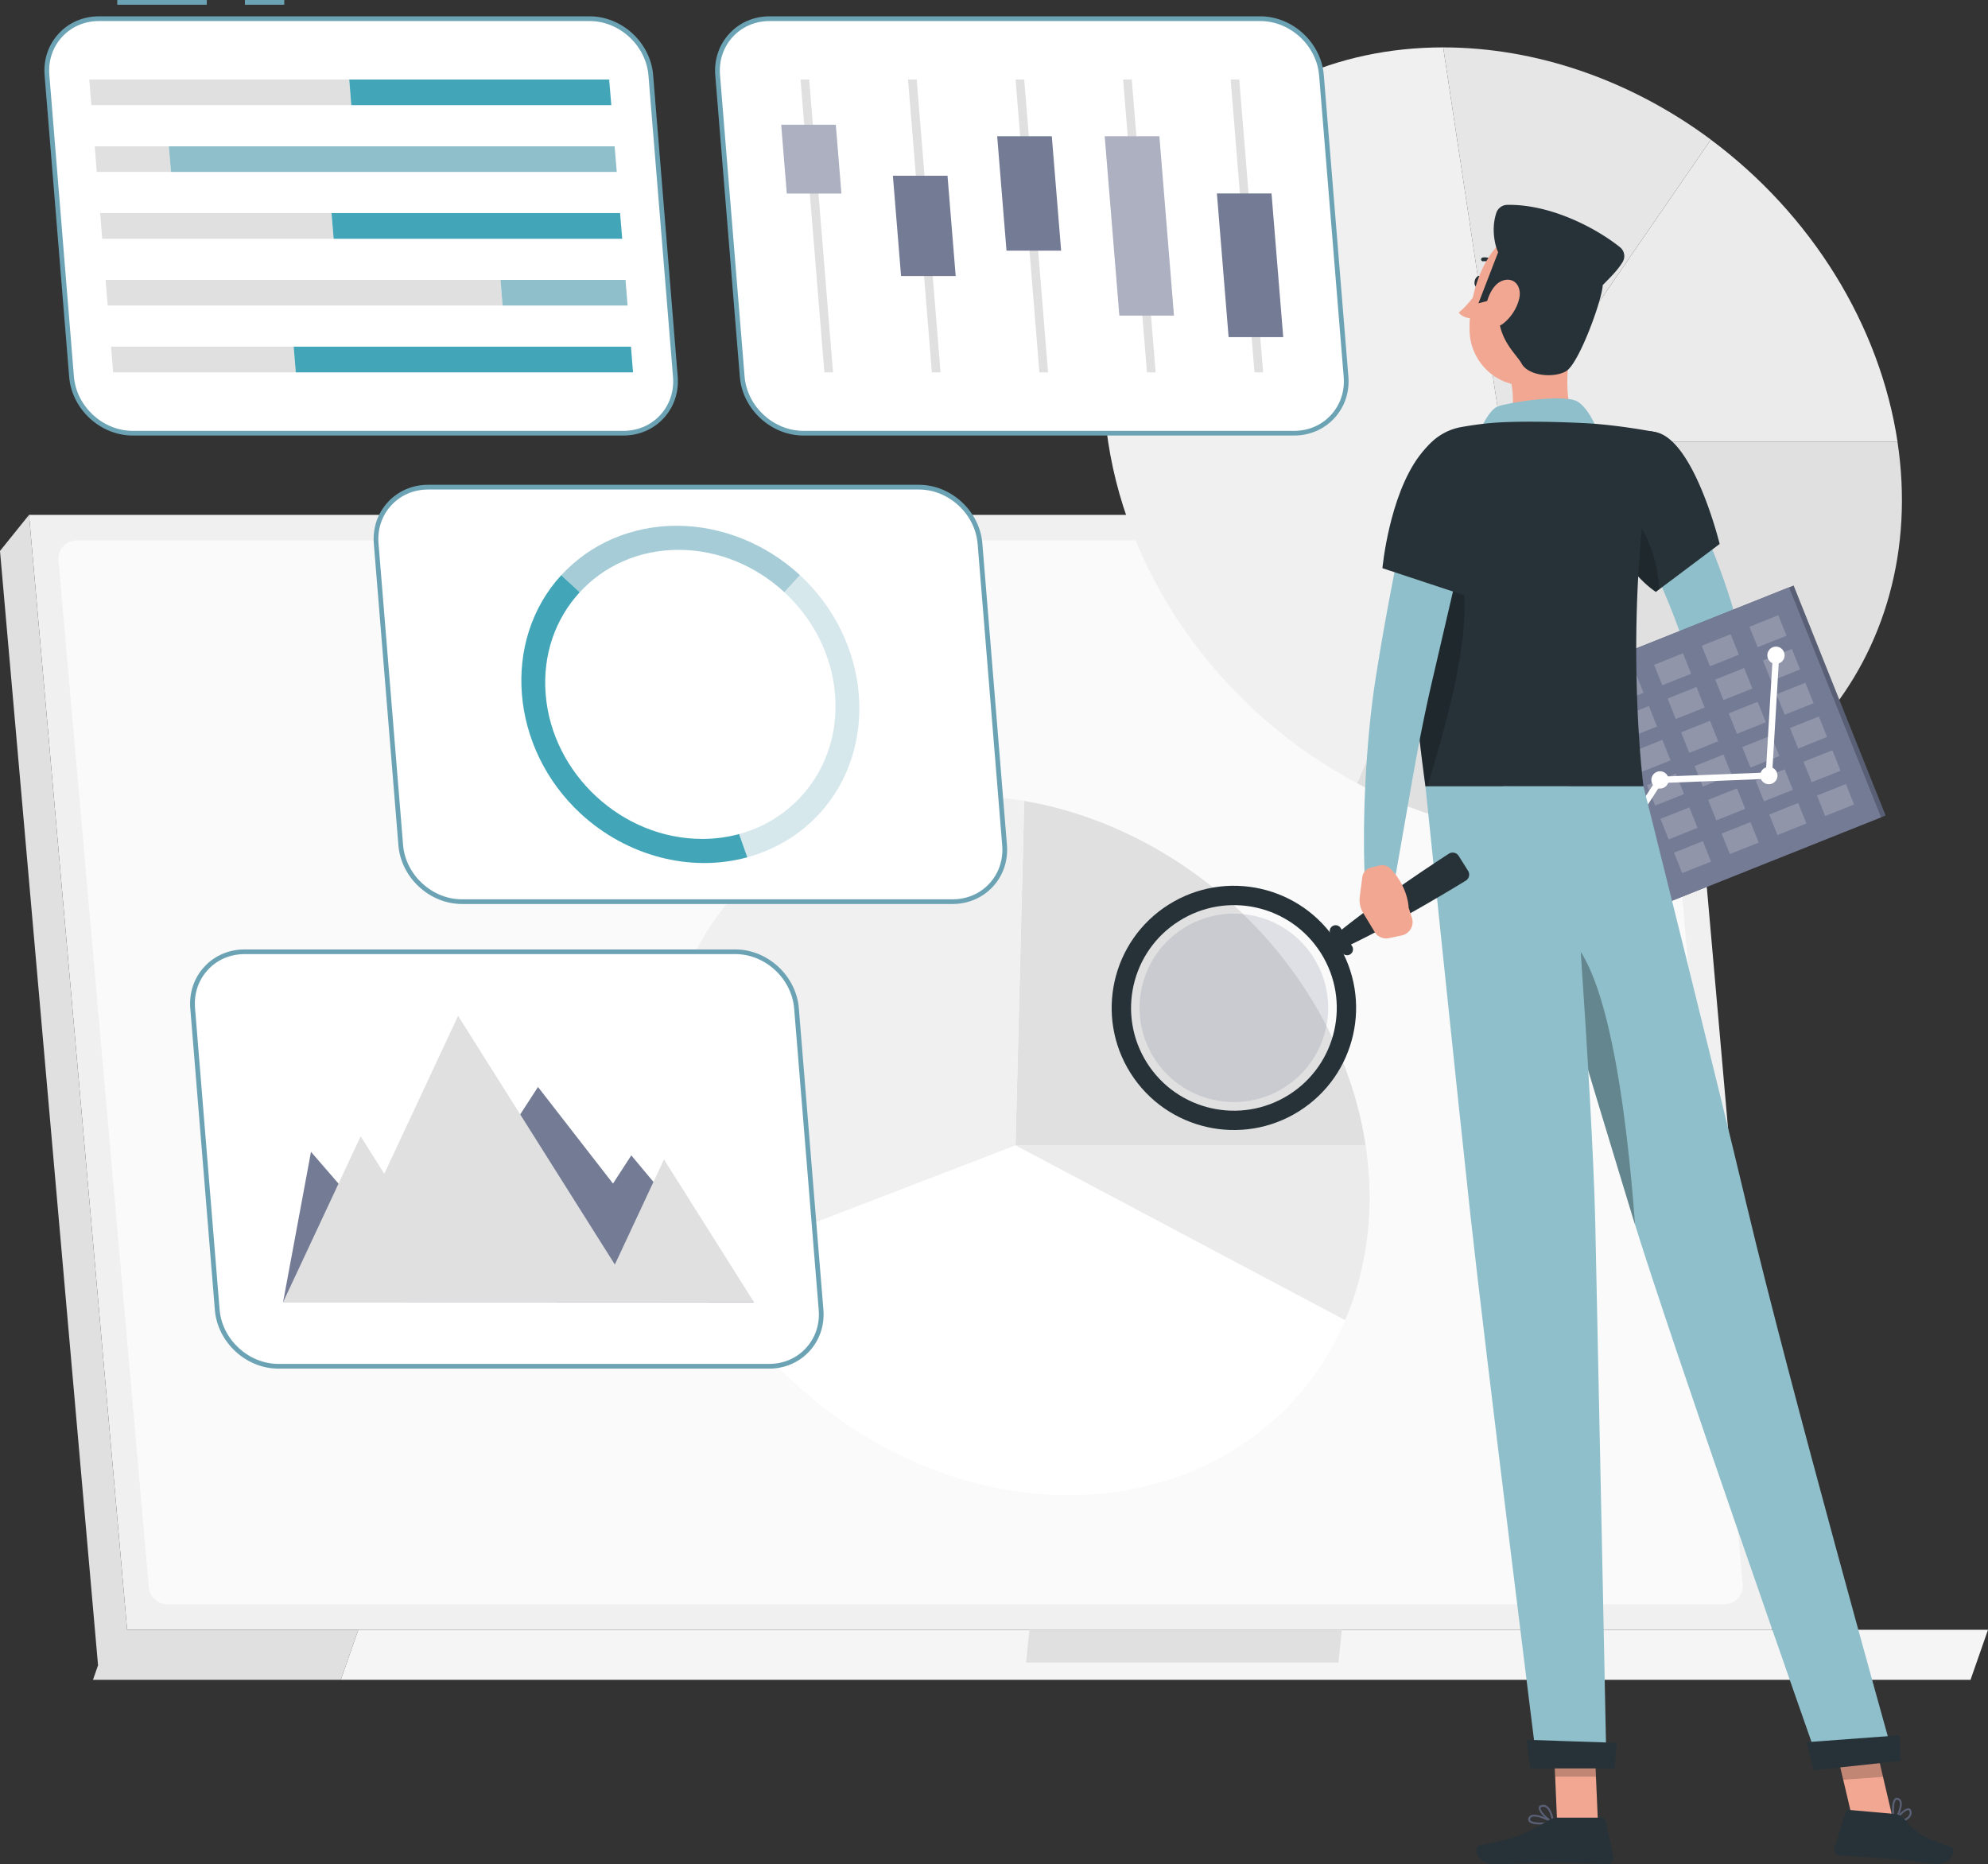 <svg width="449" height="421" viewBox="0 0 449 421" fill="none" xmlns="http://www.w3.org/2000/svg">
    <rect x="0" y="0" width="449" height="421" fill="#333333" stroke="none"/>
    <g clip-path="url(#sbfsj7o18a)">
        <path d="M400.251 368.082H28.711L6.557 116.283h371.54l22.154 251.799z" fill="#F0F0F0"/>
        <path d="m22.142 376.094 6.569-8.012L6.556 116.283 0 124.431l22.142 251.663z" fill="#E0E0E0"/>
        <path d="M33.618 358.52 13.211 126.581a4.184 4.184 0 0 1 4.17-4.547h351.637a4.194 4.194 0 0 1 4.17 3.81l20.408 231.939a4.184 4.184 0 0 1-4.17 4.547H37.788c-2.165 0-3.985-1.659-4.17-3.81z" fill="#FAFAFA"/>
        <path d="M80.929 368.082H24.947l-3.949 11.306h55.97l3.96-11.306z" fill="#E0E0E0"/>
        <path d="M80.929 368.082H449l-3.948 11.306H76.968l3.96-11.306z" fill="#F5F5F5"/>
        <path d="M232.502 368.082h70.559l-.763 7.398h-70.559l.763-7.398zM339.41 99.766h89.146c7.393 48.863-26.78 89.062-75.676 89.062-15.647 0-31.638-4.117-46.375-11.933l32.905-77.13z" fill="#E0E0E0"/>
        <path d="m339.41 99.766 46.99-68.219c11.231 8.357 20.838 18.803 28.12 30.588 7.282 11.786 12.08 24.64 14.048 37.643H339.41v-.012z" fill="#EBEBEB"/>
        <path d="m339.409 99.766-13.457-89.062c10.395 0 20.998 1.819 31.306 5.37 10.309 3.552 20.174 8.788 29.154 15.46l-47.003 68.232z" fill="#E6E6E6"/>
        <path d="m339.41 99.766-32.906 77.128c-29.953-15.89-51.43-45.348-56.228-77.128-7.392-48.863 26.78-89.062 75.676-89.062l13.458 89.062z" fill="#F0F0F0"/>
        <path d="M229.365 258.693h79.071c1.046 6.907 1.181 13.777.394 20.45-.775 6.673-2.473 13.076-5.019 19.048l-74.446-39.498z" fill="#EBEBEB"/>
        <path d="m229.365 258.693 1.968-77.804c18.796 3.219 36.83 12.793 50.927 27.024 14.097 14.219 23.372 32.211 26.176 50.78h-79.071z" fill="#E0E0E0"/>
        <path d="m229.365 258.693-70.227 27.025c-4.465-8.664-7.466-17.808-8.856-27.025-6.557-43.345 23.753-79.009 67.126-79.009 4.601 0 9.263.406 13.913 1.205l-1.956 77.804z" fill="#F0F0F0"/>
        <path d="m229.365 258.693 74.458 39.498c-10.419 24.42-34.295 39.499-62.513 39.499-33.164 0-66.118-20.843-82.171-51.985l70.226-27.012zM215.133 203.636H104.337c-7.036 0-13.248-5.751-13.826-12.768l-5.548-68.072c-.578-7.029 4.712-12.768 11.748-12.768h110.807c7.037 0 13.249 5.751 13.827 12.768l5.547 68.072c.554 7.017-4.723 12.768-11.759 12.768z" fill="#fff"/>
        <path d="M215.132 204.165H104.337c-7.32 0-13.765-5.948-14.356-13.261l-5.547-68.071c-.296-3.551.836-6.907 3.173-9.438 2.325-2.519 5.56-3.908 9.103-3.908h110.808c7.319 0 13.765 5.948 14.355 13.26l5.548 68.071c.295 3.552-.837 6.907-3.174 9.439-2.337 2.519-5.572 3.908-9.115 3.908zM96.698 110.556c-3.248 0-6.2 1.266-8.316 3.564-2.128 2.31-3.161 5.383-2.89 8.627l5.547 68.071c.554 6.772 6.52 12.29 13.298 12.29h110.808c3.247 0 6.199-1.266 8.315-3.564 2.128-2.31 3.161-5.383 2.891-8.627l-5.548-68.072c-.554-6.771-6.52-12.289-13.297-12.289H96.698z" fill="#6BA3B5"/>
        <path d="M185.069 183.764c-4.343 4.732-9.964 8.124-16.287 9.857l-1.833-5.248c13.642-3.724 22.88-16.431 21.65-31.535-.738-9.02-5.056-17.181-11.452-23.092l3.53-3.846c15.992 14.772 17.972 39.092 4.392 53.864z" fill="#D7E8ED"/>
        <path d="m180.678 129.9-3.531 3.846c-6.396-5.911-14.86-9.561-23.888-9.561-9.029 0-16.902 3.662-22.315 9.574l-4.17-3.859c6.569-7.141 15.943-11.159 26.042-11.159 10.111.012 20.124 4.018 27.862 11.159z" fill="#A6CDD7"/>
        <path d="M168.782 193.621c-12.854 3.514-27.222-.259-37.629-9.857-15.979-14.772-17.959-39.08-4.391-53.864l4.17 3.859c-5.437 5.911-8.426 14.059-7.688 23.079 1.464 18.017 17.283 32.629 35.328 32.629 2.916 0 5.733-.381 8.365-1.094l1.845 5.248z" fill="#42A6B8"/>
        <path d="M64.199 0h-8.882v1.07H64.2V0zM46.707 0H26.484v1.07h20.223V0z" fill="#6BA3B5"/>
        <path d="M140.785 97.836H29.977c-7.036 0-13.248-5.751-13.826-12.768l-5.535-68.072c-.579-7.03 4.71-12.78 11.735-12.78h110.807c7.037 0 13.249 5.75 13.827 12.768l5.548 68.071c.565 7.03-4.712 12.781-11.748 12.781z" fill="#fff"/>
        <path d="M140.785 98.365H29.977c-7.319 0-13.764-5.948-14.355-13.26l-5.548-68.072c-.295-3.551.837-6.906 3.174-9.438 2.325-2.52 5.56-3.908 9.103-3.908h110.807c7.32 0 13.765 5.948 14.356 13.26l5.548 68.072c.295 3.551-.837 6.906-3.174 9.438-2.325 2.52-5.56 3.908-9.103 3.908zM22.351 4.756c-3.248 0-6.2 1.266-8.316 3.564-2.128 2.31-3.161 5.37-2.89 8.627l5.547 68.072c.554 6.771 6.52 12.289 13.298 12.289h110.807c3.248 0 6.2-1.266 8.316-3.564 2.128-2.31 3.161-5.383 2.891-8.627l-5.548-68.072c-.554-6.771-6.52-12.289-13.298-12.289H22.351z" fill="#6BA3B5"/>
        <path d="M20.629 23.756H79.34l-.467-5.801H20.161l.468 5.8z" fill="#E0E0E0"/>
        <path d="M138.067 23.756H79.341l-.467-5.801h58.713l.48 5.8z" fill="#42A6B8"/>
        <path d="M21.859 38.835h16.754l-.48-5.789H21.392l.467 5.789z" fill="#E0E0E0"/>
        <path d="M139.297 38.835H38.613l-.48-5.789h100.684l.48 5.789z" fill="#8FBFCB"/>
        <path d="M23.088 53.926h52.268l-.48-5.8H22.62l.468 5.8z" fill="#E0E0E0"/>
        <path d="M140.527 53.926H75.356l-.48-5.8h65.171l.48 5.8z" fill="#42A6B8"/>
        <path d="M24.319 69.005h89.195l-.468-5.788H23.852l.467 5.788z" fill="#E0E0E0"/>
        <path d="M141.744 69.005h-28.231l-.467-5.788h28.231l.467 5.788z" fill="#8FBFCB"/>
        <path d="M25.55 84.097h41.257l-.48-5.8H25.082l.467 5.8z" fill="#E0E0E0"/>
        <path d="M142.975 84.097H66.807l-.48-5.8h76.18l.468 5.8z" fill="#42A6B8"/>
        <path d="M292.26 97.837H181.453c-7.037 0-13.249-5.752-13.827-12.77l-5.548-68.07c-.578-7.03 4.712-12.77 11.748-12.77h110.808c7.036 0 13.248 5.752 13.826 12.77l5.548 68.07c.566 7.018-4.724 12.77-11.748 12.77z" fill="#fff"/>
        <path d="M292.26 98.365H181.452c-7.319 0-13.765-5.948-14.355-13.26l-5.548-68.072c-.295-3.551.836-6.906 3.174-9.438 2.325-2.52 5.56-3.908 9.102-3.908h110.808c7.319 0 13.765 5.948 14.355 13.26l5.548 68.072c.295 3.551-.836 6.906-3.173 9.438-2.338 2.52-5.561 3.908-9.103 3.908zM173.825 4.756c-3.247 0-6.199 1.266-8.315 3.564-2.128 2.31-3.161 5.37-2.891 8.627l5.548 68.072c.553 6.771 6.519 12.289 13.297 12.289h110.808c3.248 0 6.2-1.266 8.316-3.564 2.128-2.31 3.161-5.37 2.89-8.627l-5.547-68.072c-.554-6.771-6.52-12.289-13.298-12.289H173.825z" fill="#6BA3B5"/>
        <path d="M236.709 84.097h-1.956l-5.388-66.142h1.956l5.388 66.142z" fill="#E0E0E0"/>
        <path d="M239.661 56.605h-12.338l-2.103-25.832h12.338l2.103 25.832z" fill="#747B95"/>
        <path d="M212.427 84.097h-1.956l-5.388-66.142h1.956l5.388 66.142z" fill="#E0E0E0"/>
        <path d="M215.846 62.344h-12.338l-1.845-22.649h12.338l1.845 22.65z" fill="#747B95"/>
        <path d="M188.144 84.097h-1.955l-5.388-66.142h1.956l5.387 66.142z" fill="#E0E0E0"/>
        <path d="M190.039 43.714h-12.338l-1.267-15.546h12.338l1.267 15.546z" fill="#ACB0C0"/>
        <path d="M261.003 84.097h-1.956l-5.388-66.142h1.956l5.388 66.142z" fill="#E0E0E0"/>
        <path d="M265.149 71.279h-12.338l-3.309-40.506h12.35l3.297 40.506z" fill="#ACB0C0"/>
        <path d="M285.285 84.097h-1.956l-5.388-66.142h1.956l5.388 66.142z" fill="#E0E0E0"/>
        <path d="M289.824 76.133h-12.337l-2.645-32.444h12.338l2.644 32.444z" fill="#747B95"/>
        <path d="M173.679 308.564H62.883c-7.036 0-13.248-5.752-13.826-12.769l-5.548-68.071c-.578-7.03 4.711-12.769 11.748-12.769h110.807c7.036 0 13.248 5.751 13.827 12.769l5.547 68.071c.566 7.03-4.723 12.769-11.759 12.769z" fill="#fff"/>
        <path d="M173.678 309.105H62.883c-7.32 0-13.765-5.949-14.356-13.261l-5.547-68.071c-.296-3.552.836-6.907 3.173-9.438 2.325-2.52 5.56-3.908 9.103-3.908h110.808c7.319 0 13.765 5.948 14.355 13.26l5.548 68.071c.295 3.552-.837 6.907-3.174 9.438-2.337 2.52-5.56 3.909-9.115 3.909zM55.256 215.483c-3.247 0-6.2 1.266-8.315 3.564-2.129 2.311-3.162 5.383-2.891 8.628l5.548 68.071c.553 6.771 6.52 12.289 13.297 12.289h110.808c3.247 0 6.199-1.265 8.315-3.564 2.128-2.31 3.162-5.37 2.891-8.627l-5.548-68.071c-.553-6.772-6.519-12.29-13.297-12.29H55.256z" fill="#6BA3B5"/>
        <path d="m70.239 260.143 23.888 27.566 27.382-42.215 16.939 21.814 4.133-6.366 27.677 33.145-106.318-.037 6.299-33.907z" fill="#747B95"/>
        <path d="m149.962 261.852-11.096 23.743-35.402-56.163-16.668 35.664-5.339-8.467-17.517 37.458 106.318-.049-20.296-32.186z" fill="#E0E0E0"/>
        <path d="M377.863 104.915c2.965 5.555 5.511 11.048 7.91 16.763 2.337 5.727 4.502 11.54 6.187 17.672.431 1.524.8 3.097 1.156 4.67.148.541.492 2.249.492 3.331.062 1.204-.037 2.298-.184 3.33-.664 4.08-2.104 7.214-3.654 10.176-3.186 5.862-7.023 10.716-11.501 15.3a3.48 3.48 0 0 1-4.92.062 3.47 3.47 0 0 1-.665-4.08l.086-.173c2.633-5.087 5.253-10.458 7.012-15.546.849-2.519 1.525-5.1 1.513-7.005-.012-.454-.025-.872-.098-1.167a1.438 1.438 0 0 0-.099-.357l-.234-.725a74.576 74.576 0 0 0-1.328-3.981c-1.857-5.334-4.17-10.692-6.556-16.014a493.177 493.177 0 0 0-7.48-15.816l-.049-.098a6.965 6.965 0 0 1 3.162-9.34c3.395-1.647 7.491-.308 9.25 2.998z" fill="#8FBFCB"/>
        <path d="m374.026 171.463-5.868 1.843 6.913 8.086s2.67-2.347 3.629-5.739c.32-1.143-.147-2.372-1.119-3.072l-.984-.713a2.985 2.985 0 0 0-2.571-.405zM360.063 178.295l7.406 5.875 7.589-2.778-6.913-8.074-8.082 4.977z" fill="#7F3E3B"/>
        <path d="M334.785 63.807c-.148.725-.652 1.241-1.132 1.143-.479-.099-.738-.762-.59-1.487.148-.725.652-1.241 1.132-1.143.467.098.738.762.59 1.487z" fill="#263238"/>
        <path d="M334.195 65.06s-2.51 3.86-4.736 5.518c1.046 1.463 3.346 1.352 3.346 1.352l1.39-6.87z" fill="#F2A792"/>
        <path d="M338.267 60.317a.44.44 0 0 0 .295-.11.442.442 0 0 0 .025-.615c-1.636-1.77-3.629-1.45-3.715-1.438a.442.442 0 0 0-.357.504.443.443 0 0 0 .504.356c.062-.012 1.624-.233 2.928 1.18a.492.492 0 0 0 .32.123z" fill="#263238"/>
        <path d="M354.996 77.043c-1.316 6.734-2.116 16.05 2.596 20.548 0 0-1.845 6.82-14.356 6.82-13.765 0-6.618-5.985-6.618-5.985 5.72-1.77 5.671-8.283 4.367-13.518l14.011-7.865z" fill="#F2A792"/>
        <path d="M334.194 97.37s2.005-4.757 4.06-5.568c2.054-.823 15.105-2.962 18.107-1.069 3.001 1.893 5.043 7.964 5.043 7.964l-27.21-1.328z" fill="#8FBFCB"/>
        <path d="M347.985 412.053c-1.181 0-2.325-.159-2.707-.688-.135-.184-.233-.504.013-.946.147-.258.381-.43.688-.504 1.538-.418 4.749 1.413 4.884 1.499.074.049.123.135.111.221a.24.24 0 0 1-.173.185c-.578.098-1.709.233-2.816.233zm-1.452-1.782c-.148 0-.295.013-.418.05a.67.67 0 0 0-.431.307c-.16.27-.098.405-.037.479.431.59 2.756.602 4.466.369-.862-.443-2.51-1.205-3.58-1.205z" fill="#595F74"/>
        <path d="M350.764 411.795a.227.227 0 0 1-.086-.024c-1.107-.504-3.309-2.483-3.149-3.527.037-.246.209-.553.812-.615.442-.049.848.086 1.205.369 1.169.958 1.415 3.441 1.427 3.539a.215.215 0 0 1-.086.197c-.025.049-.074.061-.123.061zm-2.239-3.724c-.037 0-.086 0-.135.013-.394.037-.418.196-.431.246-.098.626 1.39 2.187 2.534 2.863-.123-.725-.443-2.212-1.217-2.839a1.107 1.107 0 0 0-.751-.283z" fill="#595F74"/>
        <path d="M360.901 411.586h-9.214l-.922-21.31h9.213l.923 21.31z" fill="#F2A792"/>
        <path d="M351.748 410.517h10.05c.382 0 .701.258.787.627l1.821 8.172a1.34 1.34 0 0 1-1.328 1.635c-3.629-.062-8.87-.271-13.433-.271-5.327 0-5.979.295-12.227.295-3.777 0-4.835-3.822-3.248-4.166 7.209-1.573 9.127-1.745 15.352-5.579.689-.418 1.427-.713 2.226-.713zM374.075 97.615c8.635 1.979 14.318 25.243 14.318 25.243l-14.404 10.814s-7.86-4.866-10.69-15.878c-2.964-11.527 1.944-22.194 10.776-20.179z" fill="#263238"/>
        <path opacity=".2" d="M366.67 113.8c4.687 4.634 7.713 11.946 8.082 19.283l-.763.589s-7.873-4.866-10.702-15.878a43.929 43.929 0 0 1-.455-2.052l3.838-1.942z" fill="#000"/>
        <path d="m405.101 132.236-69.908 27.911 20.775 51.936 69.907-27.911-20.774-51.936z" fill="#595F74"/>
        <path d="m404.071 132.65-68.879 27.501 20.775 51.936 68.879-27.501-20.775-51.936z" fill="#747B95"/>
        <g opacity=".5">
            <path d="m347.807 160.437-6.523 2.604 1.849 4.622 6.522-2.604-1.848-4.622zM358.586 156.144l-6.523 2.604 1.849 4.622 6.523-2.604-1.849-4.622z" fill="#407BFF"/>
            <path d="m369.349 151.844-6.523 2.604 1.849 4.622 6.522-2.604-1.848-4.622zM380.111 147.544l-6.522 2.605 1.849 4.621 6.522-2.604-1.849-4.622zM390.874 143.245l-6.522 2.604 1.848 4.621 6.523-2.604-1.849-4.621zM401.648 138.947l-6.522 2.604 1.849 4.622 6.522-2.604-1.849-4.622z" fill="#ACB0C0"/>
            <path d="m350.86 168.065-6.522 2.605 1.849 4.621 6.522-2.604-1.849-4.622zM361.634 163.764l-6.523 2.604 1.849 4.622 6.522-2.605-1.848-4.621z" fill="#407BFF"/>
            <path d="m372.397 159.464-6.522 2.604 1.849 4.622 6.522-2.604-1.849-4.622zM383.16 155.164l-6.522 2.604 1.848 4.622 6.523-2.604-1.849-4.622zM393.928 150.876l-6.523 2.604 1.849 4.622 6.522-2.604-1.848-4.622zM404.702 146.572l-6.522 2.604 1.848 4.622 6.523-2.605-1.849-4.621z" fill="#ACB0C0"/>
            <path d="m353.908 175.688-6.522 2.604 1.849 4.622 6.522-2.605-1.849-4.621zM364.676 171.397l-6.523 2.604 1.849 4.622 6.522-2.604-1.848-4.622z" fill="#407BFF"/>
            <path d="m375.45 167.095-6.522 2.604 1.849 4.622 6.522-2.604-1.849-4.622zM386.213 162.795l-6.523 2.604 1.849 4.622 6.523-2.604-1.849-4.622zM396.976 158.502l-6.523 2.604 1.849 4.622 6.522-2.604-1.848-4.622zM407.75 154.198l-6.522 2.604 1.848 4.622 6.523-2.604-1.849-4.622z" fill="#ACB0C0"/>
            <path d="m356.962 183.319-6.523 2.604 1.849 4.622 6.523-2.604-1.849-4.622zM367.725 179.019l-6.523 2.604 1.849 4.622 6.522-2.604-1.848-4.622z" fill="#407BFF"/>
            <path d="m378.499 174.712-6.522 2.604 1.848 4.622 6.523-2.604-1.849-4.622zM389.262 170.415l-6.523 2.604 1.849 4.622 6.522-2.604-1.848-4.622zM400.029 166.127l-6.522 2.604 1.849 4.622 6.522-2.605-1.849-4.621zM410.804 161.822l-6.523 2.604 1.849 4.622 6.522-2.604-1.848-4.622z" fill="#ACB0C0"/>
            <path d="m360.011 190.936-6.523 2.604 1.849 4.622 6.522-2.604-1.848-4.622zM370.773 186.639l-6.522 2.604 1.849 4.622 6.522-2.604-1.849-4.622z" fill="#407BFF"/>
            <path d="m381.552 182.346-6.523 2.604 1.849 4.622 6.522-2.604-1.848-4.622zM392.314 178.05l-6.522 2.604 1.849 4.622 6.522-2.604-1.849-4.622zM403.077 173.754l-6.522 2.604 1.848 4.622 6.523-2.605-1.849-4.621zM413.852 169.442l-6.522 2.604 1.849 4.622 6.522-2.604-1.849-4.622z" fill="#ACB0C0"/>
            <path d="m363.063 198.57-6.522 2.604 1.849 4.622 6.522-2.604-1.849-4.622zM373.826 194.27l-6.522 2.604 1.848 4.622 6.523-2.604-1.849-4.622z" fill="#407BFF"/>
            <path d="m384.6 189.966-6.522 2.604 1.849 4.622 6.522-2.605-1.849-4.621zM395.363 185.666l-6.522 2.604 1.849 4.622 6.522-2.604-1.849-4.622zM406.127 181.363l-6.523 2.604 1.849 4.622 6.523-2.604-1.849-4.622zM416.905 177.073l-6.522 2.604 1.849 4.622 6.522-2.604-1.849-4.622z" fill="#ACB0C0"/>
        </g>
        <path d="M399.304 148.715c-.393-.996.087-2.139 1.083-2.532a1.945 1.945 0 0 1 2.534 1.082 1.941 1.941 0 0 1-1.083 2.531 1.939 1.939 0 0 1-2.534-1.081zM397.692 175.887a1.942 1.942 0 0 1 1.083-2.532 1.945 1.945 0 0 1 2.534 1.082 1.941 1.941 0 0 1-1.083 2.531 1.939 1.939 0 0 1-2.534-1.081zM373.115 176.87a1.942 1.942 0 0 1 1.083-2.532 1.945 1.945 0 0 1 2.534 1.082 1.941 1.941 0 0 1-1.083 2.531 1.94 1.94 0 0 1-2.534-1.081zM357.677 200.712c-.393-.996.087-2.139 1.083-2.532a1.945 1.945 0 0 1 2.534 1.081 1.942 1.942 0 0 1-1.082 2.532 1.946 1.946 0 0 1-2.535-1.081z" fill="#fff"/>
        <path d="M359.486 200.711a.759.759 0 0 1-.393-.11.717.717 0 0 1-.21-.996l15.438-23.853a.729.729 0 0 1 .578-.332l23.926-.947 1.574-26.52a.734.734 0 0 1 .763-.676.726.726 0 0 1 .677.762l-1.612 27.172a.72.72 0 0 1-.689.676l-24.208.958-15.229 23.535a.733.733 0 0 1-.615.331z" fill="#fff"/>
        <path d="M319.545 106.845c-1.882 9.942-3.063 30.342 2.398 70.762h49.241c-.885-7.005-4.416-44.389 2.879-79.98 0 0-8.439-1.695-16.484-2.076-6.298-.308-15.4-.504-20.936 0-2.313.209-4.576.54-6.593.897a12.999 12.999 0 0 0-10.505 10.397z" fill="#263238"/>
        <path opacity=".2" d="m327.282 122.145-9.25.737c-.332 11.958.492 29.409 3.911 54.713h.443c5.548-18.225 12.904-44.279 4.896-55.45zM350.776 390.289l.468 10.974h9.213l-.479-10.974h-9.202z" fill="#000"/>
        <path d="M359.363 67.199c-2.362 8.824-3.297 14.096-8.746 17.77-8.193 5.518-18.39-.81-18.71-10.163-.283-8.418 3.629-21.42 13.1-23.203 9.337-1.745 16.73 6.784 14.356 15.596z" fill="#F2A792"/>
        <path d="m338.697 67.26-4.785 1.241 4.453-11.54c-.48-.884-1.747-4.89-.406-8.897a2.63 2.63 0 0 1 2.436-1.794c9.914-.197 20.284 5.37 25.5 9.573a2.563 2.563 0 0 1 .578 3.343c-1.144 1.868-2.62 3.306-4.49 5.199-.098 3.232-5.376 17.82-8.303 19.466-2.928 1.635-8.512.97-9.989-1.696-1.476-2.654-6.495-6.194-4.994-14.895z" fill="#263238"/>
        <path d="M343.126 67.445c-.542 2.335-2.005 4.362-3.568 5.591-2.349 1.844-4.182.148-4.084-2.568.087-2.446 1.415-6.342 4.035-7.14 2.583-.787 4.232 1.45 3.617 4.117z" fill="#F2A792"/>
        <path d="M427.326 408.883c-.012-1.18.147-2.323.676-2.704.185-.135.505-.246.948.012.258.148.43.369.516.688.431 1.524-1.39 4.756-1.464 4.892-.049.073-.135.123-.221.11-.086-.012-.16-.086-.185-.172a15.663 15.663 0 0 1-.27-2.826zm1.771-1.475c0-.148-.012-.295-.049-.418-.062-.197-.16-.344-.308-.43-.27-.148-.405-.098-.479-.037-.591.43-.591 2.753-.332 4.461.418-.848 1.18-2.507 1.168-3.576z" fill="#595F74"/>
        <path d="M427.597 411.66c0-.025 0-.061.024-.086.492-1.118 2.473-3.33 3.506-3.158.246.036.554.209.615.811.049.442-.074.848-.369 1.204-.959 1.18-3.432 1.438-3.543 1.45-.073.013-.147-.024-.196-.086a.313.313 0 0 1-.037-.135zm3.715-2.274c0-.036 0-.086-.013-.135-.037-.393-.196-.418-.246-.418-.627-.098-2.177 1.414-2.854 2.544.726-.123 2.202-.454 2.83-1.229.196-.233.283-.479.283-.762z" fill="#595F74"/>
        <path d="m427.732 411.721-8.98.627-5.056-21.469 8.992-.639 5.044 21.481z" fill="#F2A792"/>
        <path d="m427.707 409.657-10.013-.885a.8.8 0 0 0-.836.553l-2.534 7.988a1.34 1.34 0 0 0 1.181 1.745c3.616.258 8.856.504 13.395.91 5.314.467 1.87.454 8.094 1.007 3.765.332 5.142-3.379 3.605-3.858-7.037-2.2-8.316-3.724-10.739-6.551-.529-.602-1.366-.848-2.153-.909z" fill="#263238"/>
        <path opacity=".2" d="m413.709 390.891 2.595 11.06 8.993-.639-2.608-11.06-8.98.639z" fill="#000"/>
        <path d="M339.41 177.595s21.183 70.652 29.215 96.878c8.795 28.72 42.279 124 42.279 124l16.237-3.563s-22.929-81.861-32.45-121.924c-7.307-30.773-23.507-95.403-23.507-95.403H339.41v.012z" fill="#8FBFCB"/>
        <path d="M408.063 393.472c-.074.012 1.599 6.329 1.599 6.329l19.522-2.089-.086-5.801-21.035 1.561z" fill="#263238"/>
        <path opacity=".3" d="M351.146 210.346c11.723 1.549 16.385 42.35 18.144 66.29-.221-.762-.455-1.475-.664-2.163-4.392-14.317-12.695-41.92-19.325-64.004.541-.172 1.168-.209 1.845-.123z" fill="#000"/>
        <path d="M321.943 177.595s7.098 68.809 10.161 96.829c3.186 29.138 15.13 124.713 15.13 124.713h15.598s-1.894-93.83-2.522-122.489c-.689-31.24-6.003-99.053-6.003-99.053h-32.364z" fill="#8FBFCB"/>
        <path d="M344.811 392.931c-.074 0 .885 6.464.885 6.464h18.969l.516-5.776-20.37-.688zM255.333 242.348c8.131 12.879 25.18 16.738 38.072 8.615 12.891-8.123 16.754-25.144 8.623-38.036-8.131-12.879-25.168-16.75-38.072-8.627-12.892 8.123-16.754 25.156-8.623 38.048zm43.004-27.086c6.84 10.839 3.592 25.181-7.257 32.014-10.862 6.833-25.205 3.589-32.045-7.251-6.839-10.851-3.591-25.181 7.27-32.014 10.838-6.845 25.193-3.6 32.032 7.251z" fill="#263238"/>
        <path opacity=".2" d="M299.444 232.332c-2.595 11.454-13.998 18.643-25.475 16.038-11.465-2.593-18.661-13.985-16.065-25.451 2.595-11.454 13.998-18.644 25.475-16.05 11.477 2.617 18.673 14.009 16.065 25.463z" fill="#747B95"/>
        <path d="m302.79 209.584 2.584 4.105a1.337 1.337 0 0 1-2.264 1.426l-2.583-4.105a1.333 1.333 0 0 1 .418-1.843 1.336 1.336 0 0 1 1.845.417z" fill="#263238"/>
        <path d="M319.532 197.934a361.775 361.775 0 0 0-8.893 6.255c-2.928 2.139-5.831 4.314-8.66 6.624a1.822 1.822 0 0 0-.492 2.188 1.829 1.829 0 0 0 2.435.885c3.309-1.549 6.52-3.22 9.718-4.941a339.301 339.301 0 0 0 9.484-5.321 423.397 423.397 0 0 0 7.934-4.731 1.6 1.6 0 0 0 .517-2.212l-2.128-3.38a1.599 1.599 0 0 0-2.214-.492 397.083 397.083 0 0 0-7.701 5.125z" fill="#263238"/>
        <path d="M333.248 110.286c-1.501 7.373-3.125 14.735-4.798 22.059l-5.105 21.949c-1.648 7.153-3.063 14.403-4.354 21.765l-3.875 22.121-.012.049a3.465 3.465 0 0 1-4.023 2.814c-1.648-.282-2.817-1.696-2.878-3.293-.271-7.681-.148-15.276.283-22.92.455-7.62 1.168-15.313 2.423-22.957 1.193-7.521 2.546-14.956 3.986-22.379a637.143 637.143 0 0 1 4.699-22.17c.873-3.748 4.612-6.096 8.364-5.223a6.976 6.976 0 0 1 5.29 8.185z" fill="#8FBFCB"/>
        <path d="M314.058 196.189a2.543 2.543 0 0 0-2.435-.725l-2.005.479a2.546 2.546 0 0 0-1.932 2.139l-.578 4.436a5.791 5.791 0 0 0 .763 3.662l2.743 4.535a3.07 3.07 0 0 0 3.112 1.155l2.866-.602a3.084 3.084 0 0 0 2.301-3.969l-.751-2.311c0-.012-.037-4.535-4.084-8.799z" fill="#F2A792"/>
        <path d="M342.831 106.021c4.477 11.86-11.01 28.782-11.01 28.782l-19.595-6.476s1.5-16.186 8.303-25.317c8.401-11.27 18.894-6.022 22.302 3.011z" fill="#263238"/>
    </g>
    <defs>
        <clipPath id="sbfsj7o18a">
            <path fill="#fff" d="M0 0h449v421H0z"/>
        </clipPath>
    </defs>
</svg>
